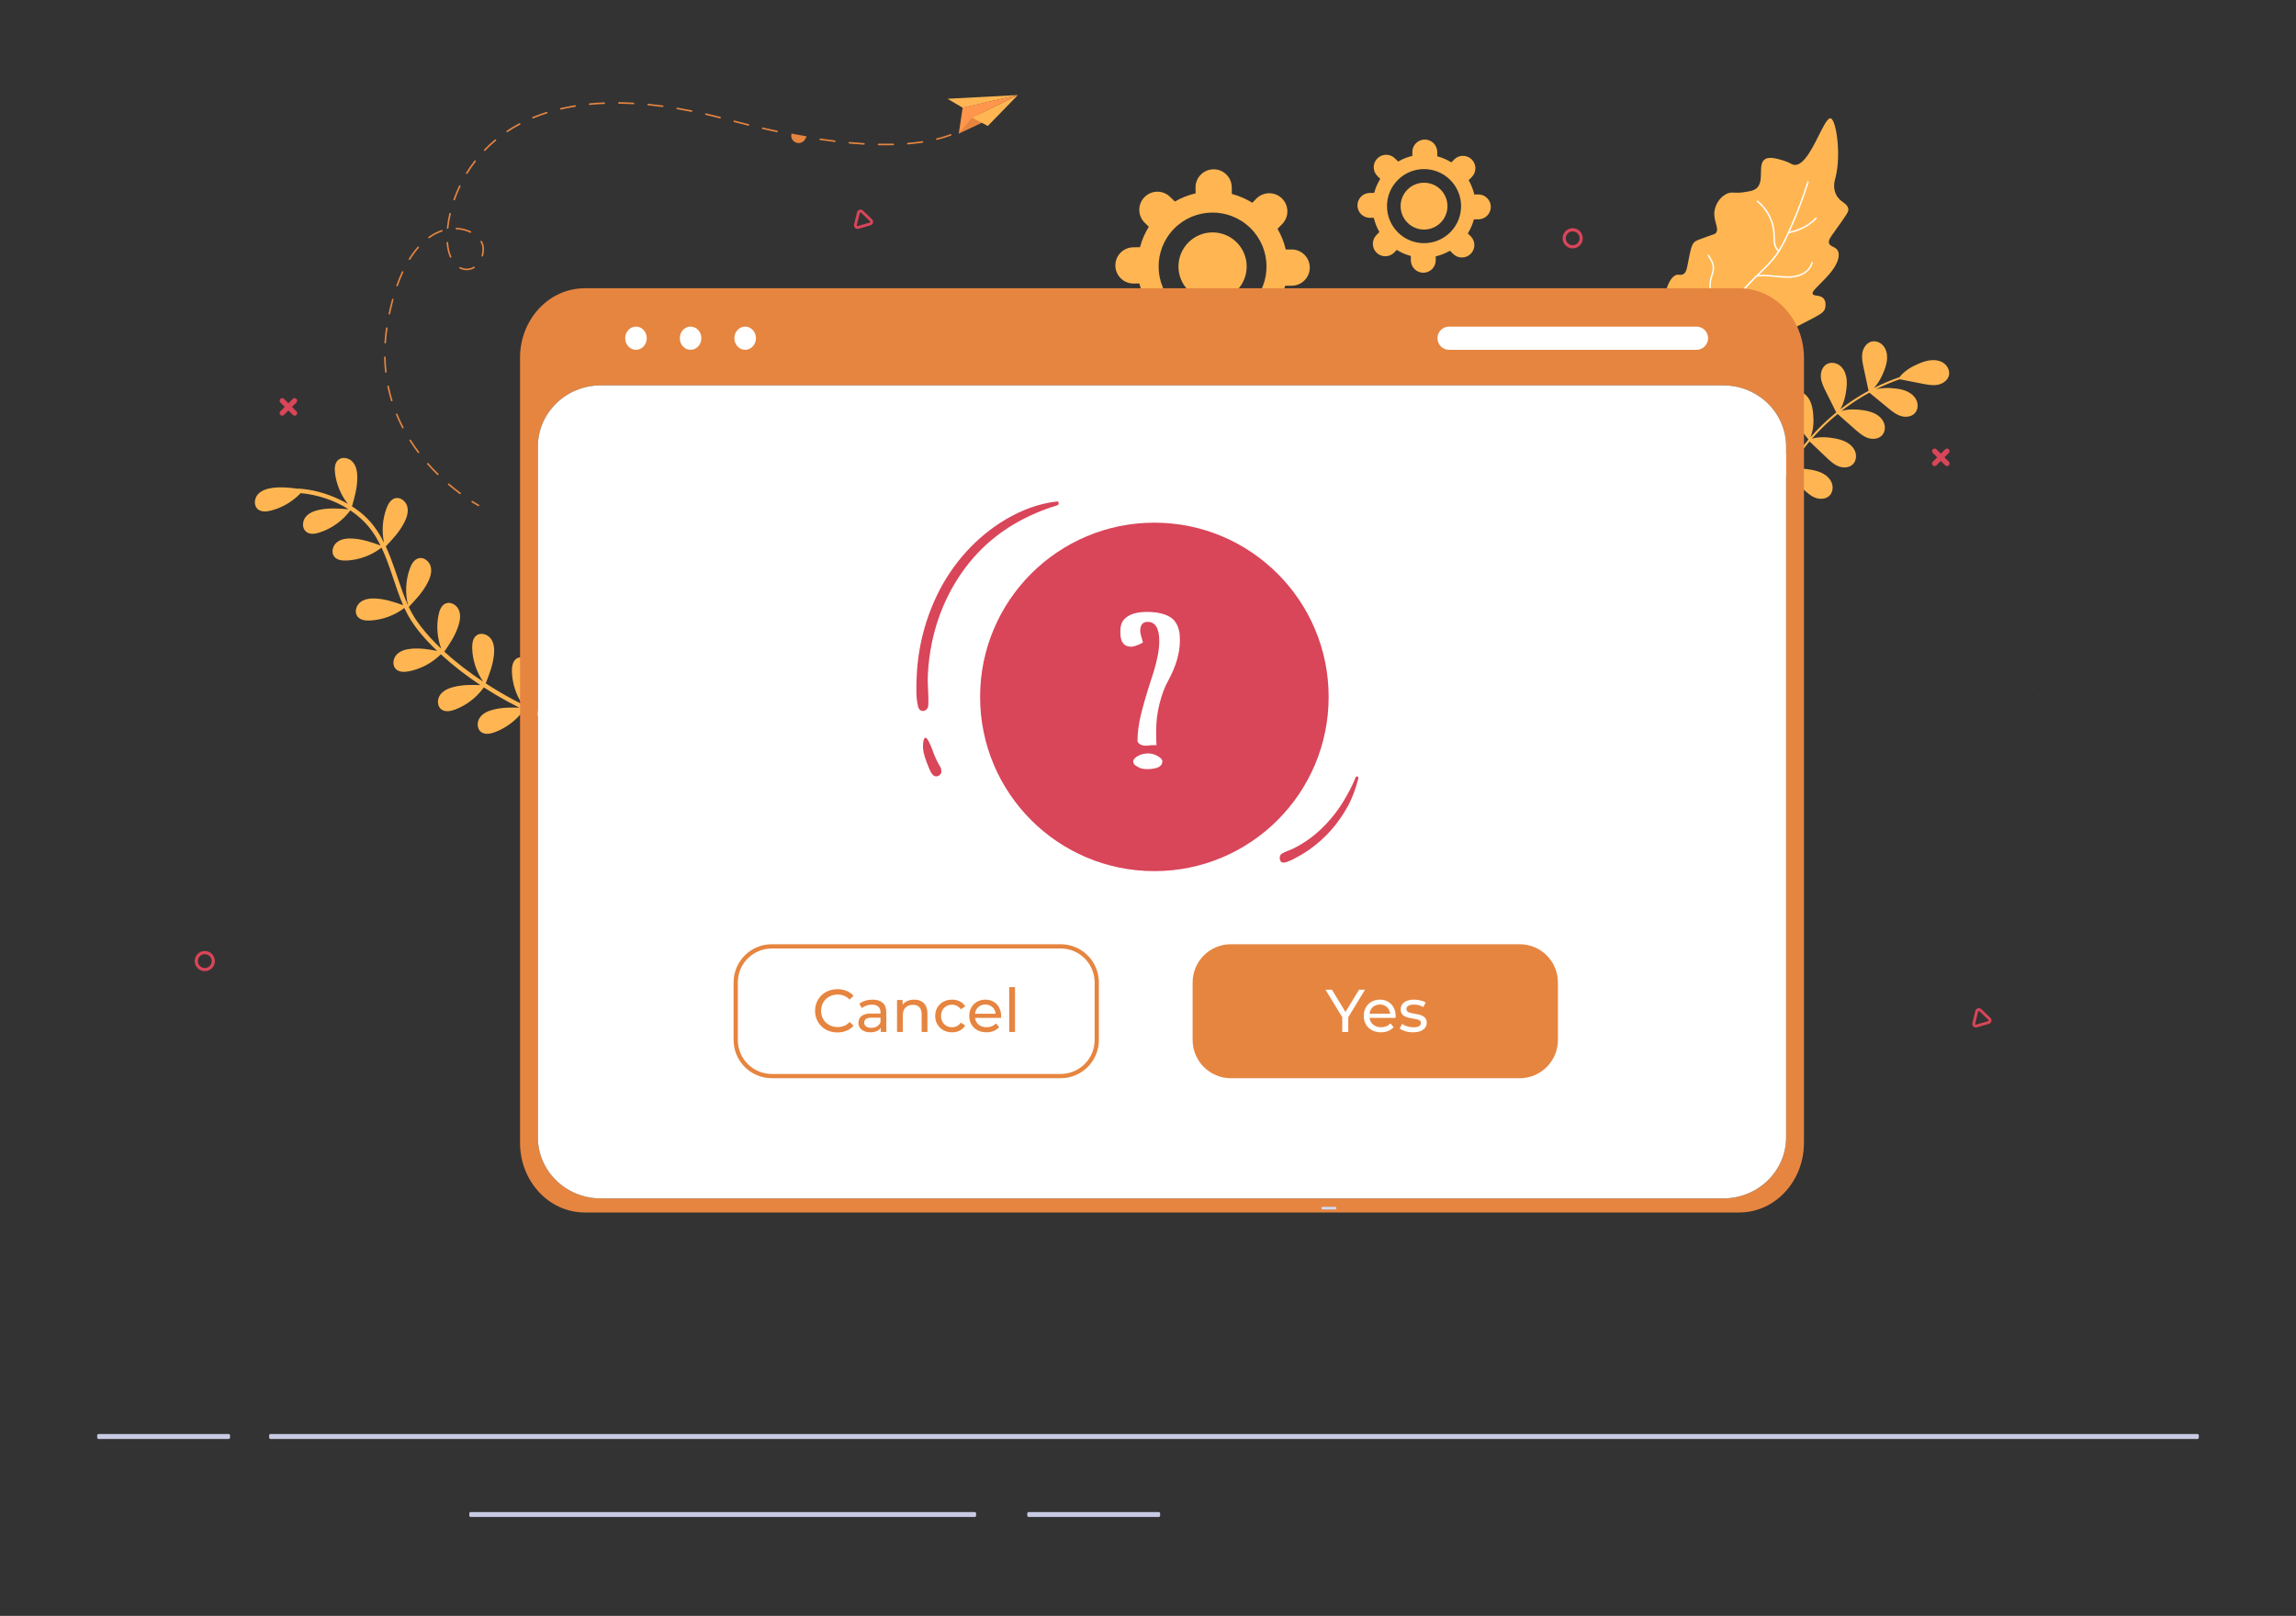 <svg width="456" height="321" viewBox="0 0 456 321" fill="none" xmlns="http://www.w3.org/2000/svg">
<rect x="0" y="0" width="456" height="321" fill="#333333" stroke="none"/>
<path d="M410.918 250.203L410.923 250.209L410.939 250.305L410.918 250.203Z" fill="#B7D8F2"/>
<path d="M95.588 145.447C94.696 144.823 94.676 143.42 95.306 142.535C95.936 141.651 97.016 141.199 98.076 140.945C99.789 140.532 101.436 140.522 103.157 140.587C101.696 139.856 100.26 139.076 98.852 138.249C97.921 137.702 97.003 137.136 96.097 136.549C94.68 138.544 92.656 140.105 90.363 140.96C89.494 141.284 88.451 141.488 87.692 140.954C86.806 140.33 86.785 138.927 87.412 138.043C88.039 137.159 89.113 136.707 90.166 136.452C91.935 136.024 93.632 136.029 95.415 136.102C92.642 134.263 89.997 132.227 87.549 129.977C85.843 131.681 83.63 132.874 81.265 133.348C80.355 133.53 79.293 133.566 78.629 132.919C77.853 132.162 78.055 130.774 78.814 130C79.573 129.227 80.705 128.951 81.785 128.866C83.536 128.729 85.157 128.979 86.84 129.316C84.297 126.904 81.88 124.169 80.397 120.981C80.365 120.915 80.338 120.847 80.307 120.78C78.365 122.253 75.977 123.134 73.541 123.267C72.615 123.318 71.558 123.201 70.994 122.466C70.334 121.606 70.732 120.261 71.593 119.604C72.455 118.946 73.615 118.835 74.696 118.905C76.602 119.029 78.29 119.585 80.06 120.224C78.447 116.495 77.515 112.453 75.777 108.786C73.816 110.304 71.389 111.215 68.912 111.35C67.986 111.401 66.929 111.285 66.364 110.549C65.704 109.689 66.102 108.344 66.964 107.687C67.826 107.029 68.985 106.918 70.067 106.988C72.023 107.115 73.751 107.698 75.573 108.359C75.123 107.45 74.619 106.566 74.035 105.719C72.855 104.003 71.319 102.557 69.573 101.391C68.064 103.43 65.911 104.988 63.498 105.774C62.616 106.061 61.565 106.221 60.83 105.656C59.971 104.995 60.009 103.593 60.672 102.736C61.336 101.879 62.428 101.472 63.491 101.262C65.44 100.875 67.283 101.002 69.243 101.174C66.386 99.351 63.007 98.261 59.709 97.963C58.124 99.634 56.066 100.853 53.836 101.425C52.937 101.656 51.878 101.749 51.18 101.138C50.364 100.424 50.492 99.027 51.209 98.213C51.925 97.4 53.041 97.064 54.115 96.922C55.829 96.694 57.438 96.849 59.107 97.089C59.165 97.064 59.232 97.052 59.308 97.056C62.121 97.247 64.882 98.017 67.424 99.229C67.987 99.497 68.539 99.786 69.081 100.095C67.699 98.332 66.802 96.19 66.534 93.966C66.423 93.044 66.47 91.982 67.167 91.371C67.981 90.656 69.35 90.965 70.062 91.782C70.775 92.599 70.961 93.749 70.962 94.832C70.963 96.854 70.465 98.664 69.904 100.59C71.013 101.289 72.055 102.091 72.968 103.029C74.351 104.45 75.403 106.077 76.269 107.811C75.791 105.551 75.958 103.156 76.759 100.988C77.081 100.118 77.607 99.195 78.507 98.968C79.558 98.704 80.634 99.604 80.895 100.656C81.156 101.708 80.797 102.816 80.303 103.781C79.356 105.629 78.042 107.039 76.621 108.541C77.967 111.441 78.863 114.597 79.948 117.568C80.29 118.504 80.656 119.423 81.069 120.317C80.427 117.892 80.545 115.271 81.412 112.916C81.732 112.046 82.257 111.121 83.156 110.894C84.207 110.628 85.284 111.527 85.547 112.578C85.809 113.63 85.452 114.739 84.96 115.704C83.993 117.596 82.643 119.029 81.186 120.572C81.637 121.52 82.148 122.439 82.753 123.316C83.86 124.919 85.147 126.394 86.515 127.779C86.879 128.147 87.249 128.509 87.624 128.865C86.835 126.732 86.645 124.377 87.096 122.147C87.279 121.237 87.657 120.244 88.511 119.882C89.509 119.459 90.711 120.182 91.131 121.181C91.551 122.181 91.368 123.331 91.028 124.36C90.4 126.262 89.372 127.813 88.248 129.448C90.64 131.646 93.244 133.622 95.954 135.414C94.609 133.457 93.839 131.108 93.781 128.734C93.759 127.806 93.907 126.754 94.659 126.211C95.538 125.577 96.871 126.016 97.502 126.897C98.133 127.778 98.209 128.941 98.106 130.02C97.911 132.067 97.222 133.848 96.464 135.747C96.825 135.982 97.188 136.214 97.552 136.443C99.552 137.696 101.616 138.863 103.738 139.911C102.457 137.986 101.725 135.696 101.669 133.384C101.647 132.456 101.795 131.404 102.547 130.861C103.426 130.227 104.759 130.666 105.39 131.547C106.022 132.428 106.098 133.591 105.995 134.67C105.804 136.661 105.148 138.4 104.415 140.241C106.848 141.407 109.356 142.414 111.931 143.21C112.467 143.376 112.173 144.196 111.637 144.031C109.037 143.227 106.507 142.204 104.051 141.025C102.626 143.028 100.586 144.595 98.274 145.453C97.4 145.777 96.35 145.981 95.588 145.447ZM363.326 98.486C363.957 97.877 364.117 96.878 363.84 96.048C363.563 95.217 362.906 94.552 362.145 94.119C361.383 93.686 360.52 93.465 359.658 93.31C358.232 93.052 356.727 92.973 355.341 93.354C356.43 91.524 357.658 89.78 359.014 88.138C359.138 87.988 359.264 87.841 359.389 87.693L362.687 90.833C363.421 91.532 364.179 92.246 365.12 92.62C366.062 92.995 367.243 92.952 367.973 92.248C368.604 91.639 368.763 90.64 368.487 89.809C368.21 88.979 367.553 88.313 366.791 87.881C366.03 87.448 365.167 87.227 364.305 87.072C362.833 86.806 361.278 86.729 359.856 87.153C361.418 85.376 363.126 83.733 364.962 82.241L368.426 85.294C369.186 85.963 369.971 86.648 370.926 86.986C371.881 87.324 373.06 87.236 373.762 86.504C374.369 85.872 374.491 84.868 374.182 84.049C373.873 83.229 373.191 82.59 372.414 82.187C371.637 81.784 370.766 81.596 369.898 81.473C368.509 81.277 367.053 81.249 365.718 81.641C367.071 80.592 368.486 79.627 369.957 78.752C370.393 78.494 370.833 78.245 371.279 78.004L374.945 81.026C375.726 81.671 376.533 82.329 377.499 82.636C378.465 82.942 379.64 82.815 380.318 82.061C380.904 81.409 380.992 80.402 380.657 79.593C380.322 78.784 379.619 78.167 378.829 77.79C378.039 77.413 377.162 77.253 376.291 77.16C375.046 77.025 373.753 77.028 372.55 77.339C374.088 76.573 375.674 75.906 377.297 75.343L381.844 76.233C382.838 76.427 383.862 76.622 384.858 76.432C385.854 76.241 386.828 75.571 387.066 74.586C387.271 73.734 386.869 72.807 386.189 72.256C385.509 71.704 384.596 71.496 383.721 71.541C382.846 71.585 381.998 71.862 381.187 72.194C379.691 72.805 378.232 73.654 377.25 74.925C377.245 74.927 377.24 74.927 377.234 74.929C375.505 75.525 373.818 76.239 372.186 77.064C373.08 76.116 373.712 74.912 374.187 73.687C374.504 72.87 374.765 72.018 374.793 71.142C374.821 70.267 374.596 69.359 374.031 68.69C373.467 68.021 372.532 67.637 371.684 67.858C370.702 68.113 370.05 69.099 369.879 70.098C369.707 71.097 369.921 72.117 370.135 73.107L371.11 77.63C369.142 78.699 367.264 79.925 365.494 81.296C366.195 80.117 366.535 78.723 366.699 77.349C366.803 76.479 366.844 75.589 366.654 74.735C366.464 73.88 366.02 73.057 365.307 72.549C364.594 72.041 363.592 71.901 362.825 72.325C361.938 72.816 361.551 73.933 361.633 74.942C361.715 75.952 362.175 76.886 362.628 77.792L364.695 81.929C364.641 81.974 364.585 82.017 364.531 82.062C362.747 83.529 361.084 85.138 359.559 86.873C360.169 85.463 360.248 83.852 360.116 82.31C360.042 81.437 359.903 80.557 359.543 79.76C359.183 78.961 358.582 78.245 357.78 77.892C356.979 77.538 355.969 77.604 355.304 78.175C354.534 78.835 354.381 80.007 354.666 80.979C354.951 81.951 355.591 82.772 356.219 83.567L359.174 87.316L359.112 87.39L359.067 87.384L359.094 87.41C357.638 89.122 356.32 90.947 355.154 92.868C355.16 91.487 354.751 90.103 354.2 88.823C353.848 88.004 353.43 87.198 352.825 86.541C352.221 85.885 351.409 85.385 350.521 85.3C349.633 85.216 348.678 85.602 348.219 86.367C347.687 87.252 347.916 88.433 348.504 89.282C349.092 90.13 349.976 90.719 350.838 91.287L354.51 93.707L354.607 93.799C353.378 95.949 352.351 98.208 351.538 100.547C351.452 100.795 351.822 100.975 351.908 100.725C352.707 98.427 353.713 96.207 354.914 94.091L358.043 97.07C358.776 97.769 359.534 98.483 360.476 98.858C361.415 99.232 362.597 99.19 363.326 98.486ZM354.957 72.896C353.73 73.666 352.131 73.982 352.131 73.982C352.131 73.982 348.279 75.284 344.627 75.396C343.335 75.427 341.358 75.492 339.072 74.679L338.359 74.397C338.126 74.302 337.9 74.19 337.683 74.063C337.516 73.975 337.348 73.887 337.188 73.79C337.101 73.747 337.016 73.698 336.934 73.645C334.195 72.015 332.696 69.708 332.15 68.805C331.644 67.927 329.907 64.728 330.298 60.602C330.543 58.049 331.617 54.626 333.238 54.562C333.55 54.568 333.842 54.678 334.208 54.511C334.948 54.205 335.041 53.258 335.286 52.017C335.733 49.717 335.939 48.564 336.581 48.033C336.871 47.779 337.705 47.485 339.354 46.895C340.498 46.484 340.577 46.506 340.75 46.327C341.58 45.411 340.229 43.968 340.507 41.932C340.732 40.373 341.863 38.775 343.365 38.341C344.253 38.1 344.583 38.444 346.305 38.188C347.522 38.004 348.148 37.897 348.663 37.553C350.664 36.211 348.873 32.537 350.621 31.578C351.485 31.106 352.838 31.496 354.132 31.867C355.449 32.264 355.702 32.635 356.252 32.735C359.389 33.343 362.164 23.103 363.597 23.515C364.685 23.834 365.701 30.701 364.563 35.187C364.373 35.879 363.97 37.221 364.635 38.601C365.388 40.199 366.797 40.244 367.074 41.404C367.199 41.991 366.943 42.394 364.381 45.955C363.558 47.088 362.983 47.871 363.313 48.465C363.631 49.048 364.581 49.002 365.014 49.841C365.095 49.969 365.219 50.269 365.176 50.805C365.069 52.584 363.355 54.454 362.495 55.352C360.784 57.156 359.762 57.925 360.027 58.426C360.311 58.913 361.455 58.511 362.162 59.285C362.649 59.845 362.619 60.687 362.485 61.215C362.288 61.961 361.707 62.347 359.875 63.318C357.995 64.317 357.671 64.407 356.697 64.974C355.002 65.925 353.464 66.796 353.663 67.581C353.844 68.291 355.217 68.208 355.944 69.415C355.977 69.465 356.517 70.393 356.268 71.344C356.106 71.977 355.575 72.51 354.957 72.896Z" fill="#FFB652"/>
<path d="M350.738 69.975C349.896 70.939 348.449 70.519 347.349 70.425C346.302 70.335 345.25 70.332 344.203 70.416C342.208 70.576 340.249 71.066 338.402 71.833C338.406 71.826 338.41 71.82 338.414 71.812C339.578 69.798 340.577 67.675 341.597 65.608C342.649 63.477 343.747 61.354 345.095 59.389C346.223 57.751 347.561 56.328 348.961 54.949L348.963 54.947C351.155 54.669 353.306 55.271 355.493 55.184C357.408 55.108 359.516 54.214 360.029 52.19C360.075 52.009 359.79 51.961 359.745 52.141C359.202 54.282 356.807 54.944 354.864 54.901C352.997 54.86 351.159 54.465 349.29 54.628L349.297 54.621L349.795 54.135C351.159 52.816 352.508 51.462 353.493 49.832C354.181 48.707 354.766 47.526 355.31 46.332C357.346 45.953 359.341 44.966 360.774 43.455C360.902 43.32 360.681 43.135 360.553 43.27C359.218 44.678 357.358 45.617 355.461 46.005C355.491 45.943 355.514 45.882 355.544 45.819C356.835 42.944 357.976 40.002 358.959 37.006C359.043 36.745 359.131 36.48 359.21 36.215C359.264 36.042 359.004 35.921 358.95 36.094C358.07 38.935 356.998 41.728 355.827 44.459C355.203 45.91 354.546 47.348 353.791 48.741C353.614 49.059 353.436 49.369 353.24 49.665L353.24 49.666C352.465 48.902 352.515 47.755 352.493 46.746C352.477 45.859 352.331 44.979 352.061 44.134C351.516 42.455 350.495 40.971 349.123 39.862C348.979 39.745 348.793 39.966 348.937 40.083C350.391 41.259 351.435 42.866 351.919 44.672C352.168 45.601 352.188 46.52 352.218 47.473C352.245 48.364 352.404 49.27 353.075 49.911C353.077 49.914 353.08 49.912 353.083 49.914L353.082 49.916C352.467 50.863 351.769 51.73 350.973 52.562C349.35 54.251 347.553 55.763 346.073 57.588C344.634 59.364 343.467 61.346 342.41 63.367C342.318 63.538 342.231 63.714 342.144 63.889C342.143 63.89 342.143 63.891 342.143 63.891C340.969 61.72 339.753 59.425 339.768 56.891C339.772 56.305 339.851 55.722 340.007 55.156C340.157 54.609 340.373 54.074 340.426 53.504C340.526 52.44 339.969 51.518 339.414 50.659C339.313 50.502 339.076 50.667 339.177 50.822C339.494 51.314 339.815 51.814 340.003 52.372C340.196 52.944 340.174 53.506 340.025 54.087C339.878 54.657 339.668 55.204 339.573 55.787C339.489 56.313 339.462 56.847 339.492 57.379C339.621 59.813 340.795 62.004 341.931 64.103C341.95 64.138 341.978 64.152 342.006 64.159L342.004 64.164C340.671 66.782 339.461 69.489 337.965 72.015C337.96 72.023 337.956 72.031 337.951 72.039C337.933 72.059 337.917 72.077 337.913 72.102L337.907 72.11C337.6 72.632 337.276 73.144 336.935 73.645C337.017 73.699 337.099 73.745 337.19 73.791C337.532 73.281 337.86 72.762 338.172 72.234L338.174 72.23C340.238 71.327 342.447 70.799 344.696 70.671C345.843 70.608 346.985 70.66 348.124 70.798C349.118 70.918 350.235 70.989 350.958 70.161C351.081 70.02 350.86 69.835 350.738 69.975Z" fill="white"/>
<path d="M95.023 100.55C95.002 100.549 94.981 100.543 94.962 100.533C94.943 100.523 94.478 100.278 93.691 99.785C93.656 99.762 93.631 99.727 93.622 99.687C93.613 99.646 93.62 99.604 93.642 99.568C93.664 99.533 93.699 99.508 93.74 99.499C93.78 99.49 93.823 99.497 93.858 99.519C94.633 100.005 95.103 100.253 95.108 100.256C95.139 100.272 95.165 100.3 95.178 100.333C95.193 100.366 95.195 100.403 95.185 100.437C95.175 100.472 95.153 100.502 95.124 100.523C95.094 100.543 95.059 100.553 95.023 100.55ZM91.364 98.164C91.335 98.161 91.306 98.151 91.283 98.133C90.5 97.553 89.738 96.945 88.998 96.312C88.969 96.284 88.951 96.246 88.949 96.206C88.947 96.166 88.961 96.127 88.987 96.096C89.013 96.066 89.05 96.047 89.09 96.042C89.129 96.038 89.169 96.049 89.201 96.073C89.936 96.702 90.693 97.305 91.47 97.881C91.497 97.901 91.517 97.93 91.527 97.963C91.537 97.996 91.536 98.03 91.524 98.062C91.512 98.094 91.49 98.122 91.461 98.14C91.432 98.158 91.398 98.166 91.364 98.164ZM86.942 94.383C86.905 94.38 86.87 94.364 86.844 94.338C86.149 93.656 85.479 92.948 84.835 92.217C84.807 92.186 84.793 92.145 84.796 92.104C84.799 92.062 84.818 92.024 84.849 91.996C84.88 91.969 84.921 91.955 84.962 91.957C85.004 91.96 85.043 91.979 85.07 92.01C85.709 92.735 86.374 93.437 87.064 94.114C87.086 94.137 87.102 94.166 87.108 94.198C87.114 94.229 87.11 94.262 87.096 94.291C87.083 94.32 87.061 94.345 87.034 94.361C87.006 94.378 86.974 94.385 86.942 94.383ZM83.102 90.016C83.079 90.014 83.058 90.008 83.038 89.997C83.019 89.986 83.002 89.972 82.989 89.954C82.402 89.176 81.847 88.374 81.325 87.552C81.304 87.517 81.297 87.475 81.306 87.434C81.315 87.394 81.34 87.359 81.375 87.337C81.41 87.315 81.452 87.308 81.492 87.317C81.532 87.325 81.568 87.35 81.59 87.384C82.108 88.2 82.658 88.994 83.239 89.765C83.257 89.789 83.267 89.818 83.27 89.848C83.272 89.878 83.265 89.908 83.251 89.934C83.236 89.961 83.214 89.982 83.188 89.997C83.162 90.011 83.132 90.018 83.102 90.016ZM79.995 85.104C79.968 85.102 79.942 85.093 79.92 85.078C79.898 85.064 79.88 85.043 79.868 85.02C79.418 84.155 79.008 83.271 78.637 82.37C78.621 82.331 78.621 82.288 78.637 82.25C78.653 82.211 78.684 82.181 78.722 82.165C78.761 82.149 78.804 82.15 78.843 82.165C78.881 82.182 78.911 82.212 78.927 82.251C79.294 83.143 79.701 84.019 80.146 84.875C80.159 84.9 80.165 84.928 80.163 84.956C80.162 84.984 80.153 85.011 80.138 85.034C80.122 85.057 80.101 85.076 80.076 85.088C80.05 85.101 80.022 85.106 79.995 85.104ZM77.79 79.729C77.759 79.727 77.729 79.715 77.704 79.695C77.68 79.675 77.662 79.649 77.652 79.619C77.367 78.687 77.126 77.743 76.928 76.788C76.923 76.768 76.922 76.747 76.926 76.726C76.929 76.705 76.937 76.685 76.948 76.667C76.959 76.65 76.974 76.634 76.991 76.622C77.008 76.61 77.028 76.602 77.049 76.598C77.069 76.594 77.091 76.593 77.111 76.597C77.132 76.602 77.151 76.61 77.169 76.622C77.186 76.634 77.201 76.649 77.212 76.667C77.224 76.684 77.231 76.704 77.235 76.725C77.43 77.67 77.67 78.605 77.952 79.527C77.959 79.551 77.961 79.577 77.956 79.602C77.951 79.627 77.94 79.651 77.924 79.671C77.908 79.691 77.888 79.707 77.864 79.717C77.841 79.727 77.816 79.731 77.79 79.729ZM76.615 74.042C76.579 74.039 76.544 74.023 76.518 73.998C76.492 73.973 76.475 73.939 76.471 73.903C76.364 72.935 76.3 71.962 76.281 70.988C76.279 70.967 76.282 70.946 76.289 70.926C76.296 70.906 76.307 70.888 76.322 70.873C76.336 70.857 76.353 70.844 76.373 70.836C76.392 70.827 76.413 70.823 76.434 70.822C76.455 70.822 76.476 70.826 76.496 70.833C76.515 70.841 76.533 70.853 76.548 70.868C76.563 70.883 76.575 70.901 76.582 70.92C76.59 70.94 76.594 70.961 76.594 70.982C76.614 71.949 76.677 72.919 76.783 73.868C76.785 73.891 76.783 73.914 76.775 73.936C76.768 73.958 76.755 73.978 76.74 73.994C76.723 74.011 76.704 74.024 76.682 74.032C76.661 74.04 76.638 74.043 76.615 74.042ZM76.491 68.236C76.45 68.233 76.412 68.214 76.385 68.183C76.358 68.151 76.344 68.111 76.347 68.07C76.411 67.098 76.515 66.129 76.656 65.165C76.659 65.144 76.666 65.124 76.676 65.106C76.687 65.088 76.701 65.073 76.717 65.06C76.734 65.048 76.753 65.038 76.773 65.033C76.793 65.028 76.814 65.027 76.835 65.03C76.855 65.033 76.875 65.04 76.893 65.051C76.911 65.062 76.926 65.076 76.938 65.093C76.951 65.109 76.96 65.128 76.964 65.148C76.969 65.169 76.97 65.19 76.967 65.21C76.826 66.165 76.724 67.126 76.66 68.089C76.657 68.131 76.638 68.169 76.607 68.197C76.576 68.225 76.535 68.238 76.494 68.236L76.491 68.236ZM77.316 62.483C77.309 62.482 77.303 62.481 77.296 62.48C77.255 62.471 77.22 62.447 77.197 62.412C77.174 62.377 77.166 62.335 77.175 62.294C77.372 61.342 77.599 60.396 77.853 59.458C77.864 59.417 77.891 59.383 77.927 59.363C77.963 59.342 78.006 59.337 78.046 59.348C78.086 59.358 78.12 59.385 78.141 59.421C78.161 59.457 78.167 59.5 78.156 59.54C77.903 60.473 77.678 61.413 77.482 62.358C77.474 62.396 77.453 62.429 77.422 62.452C77.392 62.475 77.354 62.486 77.316 62.483ZM78.856 56.879C78.831 56.878 78.808 56.87 78.787 56.858C78.767 56.846 78.749 56.829 78.736 56.809C78.723 56.788 78.715 56.765 78.712 56.742C78.709 56.718 78.712 56.693 78.72 56.671C79.043 55.752 79.409 54.848 79.817 53.964C79.835 53.926 79.867 53.897 79.906 53.882C79.925 53.875 79.946 53.872 79.966 53.873C79.987 53.874 80.007 53.879 80.026 53.887C80.044 53.896 80.061 53.908 80.075 53.923C80.089 53.939 80.1 53.956 80.107 53.976C80.114 53.995 80.117 54.016 80.117 54.036C80.116 54.057 80.111 54.077 80.102 54.096C79.698 54.971 79.335 55.866 79.016 56.775C79.004 56.808 78.982 56.836 78.953 56.855C78.924 56.873 78.89 56.882 78.856 56.879ZM92.461 53.669C92.051 53.636 91.652 53.52 91.288 53.33C91.251 53.31 91.223 53.277 91.21 53.238C91.198 53.198 91.201 53.155 91.22 53.118C91.239 53.081 91.272 53.053 91.312 53.041C91.352 53.028 91.395 53.032 91.432 53.051C91.839 53.265 92.295 53.371 92.755 53.359C93.216 53.348 93.665 53.219 94.062 52.984C94.079 52.973 94.099 52.965 94.12 52.962C94.141 52.959 94.162 52.959 94.182 52.964C94.203 52.969 94.222 52.978 94.239 52.991C94.256 53.003 94.27 53.019 94.281 53.037C94.291 53.056 94.298 53.075 94.301 53.096C94.303 53.117 94.302 53.138 94.296 53.159C94.291 53.179 94.281 53.198 94.268 53.214C94.255 53.231 94.239 53.244 94.22 53.254C93.678 53.573 93.07 53.716 92.461 53.669ZM81.323 51.627C81.296 51.625 81.27 51.616 81.247 51.601C81.225 51.586 81.207 51.566 81.195 51.541C81.183 51.517 81.177 51.491 81.178 51.464C81.179 51.437 81.188 51.411 81.202 51.388C81.744 50.519 82.33 49.727 82.943 49.032C82.971 49.002 83.009 48.985 83.05 48.983C83.09 48.981 83.13 48.995 83.16 49.022C83.191 49.049 83.21 49.087 83.213 49.127C83.216 49.168 83.203 49.208 83.178 49.239C82.576 49.921 82 50.7 81.468 51.553C81.453 51.578 81.431 51.598 81.406 51.611C81.38 51.624 81.351 51.63 81.323 51.627ZM89.485 51.189C89.457 51.186 89.429 51.176 89.406 51.16C89.383 51.144 89.365 51.121 89.353 51.095C88.999 50.285 88.775 49.319 88.687 48.225C88.684 48.204 88.686 48.183 88.691 48.162C88.697 48.142 88.707 48.123 88.721 48.106C88.734 48.09 88.751 48.077 88.769 48.067C88.788 48.057 88.808 48.051 88.83 48.049C88.851 48.047 88.872 48.05 88.892 48.057C88.912 48.063 88.931 48.074 88.947 48.088C88.962 48.102 88.975 48.12 88.984 48.139C88.993 48.158 88.998 48.179 88.999 48.2C89.084 49.26 89.3 50.191 89.64 50.97C89.651 50.995 89.655 51.022 89.653 51.048C89.65 51.075 89.64 51.101 89.624 51.123C89.609 51.145 89.588 51.163 89.563 51.174C89.539 51.186 89.512 51.191 89.485 51.189ZM95.779 50.97C95.756 50.968 95.734 50.962 95.714 50.95C95.694 50.939 95.676 50.923 95.663 50.904C95.65 50.886 95.641 50.864 95.636 50.841C95.632 50.819 95.633 50.795 95.639 50.773C95.72 50.474 95.773 50.156 95.799 49.827C95.809 49.703 95.814 49.578 95.817 49.449C95.823 48.987 95.697 48.522 95.441 48.069C95.431 48.051 95.424 48.031 95.422 48.011C95.419 47.99 95.421 47.97 95.427 47.95C95.432 47.93 95.441 47.911 95.454 47.895C95.467 47.879 95.483 47.865 95.501 47.855C95.519 47.845 95.538 47.839 95.559 47.836C95.579 47.834 95.6 47.835 95.62 47.841C95.64 47.846 95.658 47.856 95.675 47.868C95.691 47.881 95.704 47.897 95.715 47.915C95.998 48.417 96.137 48.935 96.13 49.454C96.128 49.589 96.122 49.721 96.112 49.851C96.087 50.19 96.03 50.526 95.943 50.854C95.933 50.89 95.912 50.921 95.882 50.942C95.852 50.963 95.816 50.973 95.779 50.97ZM85.189 47.335C85.157 47.333 85.127 47.321 85.102 47.3C85.077 47.28 85.059 47.252 85.05 47.221C85.042 47.19 85.043 47.157 85.053 47.127C85.064 47.097 85.084 47.07 85.11 47.052C85.944 46.453 86.822 45.996 87.72 45.693C87.759 45.679 87.802 45.682 87.839 45.7C87.877 45.719 87.905 45.751 87.919 45.791C87.932 45.83 87.929 45.873 87.911 45.911C87.892 45.948 87.86 45.976 87.82 45.99C86.952 46.283 86.102 46.726 85.293 47.306C85.263 47.328 85.226 47.339 85.189 47.335ZM93.423 46.245C93.404 46.243 93.385 46.238 93.367 46.229C92.549 45.83 91.605 45.599 90.624 45.565C90.583 45.562 90.544 45.544 90.516 45.514C90.489 45.484 90.473 45.444 90.473 45.403C90.473 45.382 90.478 45.362 90.487 45.343C90.495 45.325 90.507 45.308 90.522 45.294C90.537 45.28 90.555 45.269 90.574 45.261C90.594 45.254 90.614 45.251 90.635 45.252C90.745 45.255 90.855 45.262 90.963 45.27C91.861 45.34 92.74 45.574 93.504 45.947C93.537 45.963 93.564 45.99 93.579 46.024C93.594 46.057 93.597 46.094 93.587 46.13C93.578 46.165 93.556 46.196 93.526 46.217C93.496 46.238 93.46 46.248 93.423 46.245ZM88.888 45.465L88.885 45.465C88.864 45.463 88.844 45.457 88.826 45.447C88.808 45.437 88.792 45.424 88.779 45.408C88.766 45.392 88.756 45.374 88.75 45.354C88.745 45.334 88.743 45.313 88.745 45.293L88.759 45.156C88.859 44.261 89.021 43.337 89.238 42.404C89.249 42.365 89.274 42.332 89.309 42.311C89.344 42.29 89.386 42.283 89.425 42.292C89.465 42.302 89.499 42.326 89.522 42.36C89.544 42.394 89.552 42.436 89.544 42.475C89.333 43.369 89.176 44.274 89.071 45.185L89.056 45.325C89.052 45.366 89.032 45.403 89.001 45.429C88.97 45.456 88.929 45.469 88.888 45.465ZM90.196 39.804C90.172 39.802 90.149 39.794 90.128 39.782C90.108 39.77 90.09 39.753 90.077 39.733C90.064 39.713 90.055 39.69 90.052 39.666C90.05 39.642 90.052 39.618 90.06 39.595C90.384 38.675 90.757 37.772 91.176 36.891C91.195 36.855 91.227 36.829 91.266 36.816C91.304 36.804 91.346 36.807 91.382 36.824C91.418 36.841 91.446 36.872 91.461 36.91C91.475 36.947 91.475 36.989 91.459 37.026C91.045 37.897 90.676 38.789 90.356 39.7C90.344 39.732 90.322 39.76 90.293 39.779C90.265 39.797 90.23 39.806 90.196 39.804ZM92.694 34.559C92.667 34.557 92.642 34.548 92.619 34.533C92.597 34.518 92.579 34.498 92.567 34.474C92.554 34.45 92.549 34.423 92.55 34.396C92.551 34.369 92.559 34.343 92.573 34.32C93.084 33.489 93.639 32.686 94.237 31.915C94.262 31.882 94.3 31.861 94.341 31.855C94.382 31.85 94.424 31.862 94.457 31.887C94.49 31.913 94.511 31.95 94.516 31.991C94.522 32.033 94.51 32.074 94.485 32.107C93.895 32.87 93.346 33.663 92.84 34.484C92.825 34.509 92.804 34.529 92.778 34.542C92.752 34.555 92.723 34.561 92.694 34.559ZM96.252 29.971C96.222 29.969 96.194 29.958 96.17 29.941C96.147 29.923 96.128 29.898 96.118 29.871C96.107 29.843 96.105 29.813 96.111 29.784C96.117 29.754 96.131 29.728 96.151 29.706C96.83 29.006 97.545 28.343 98.295 27.719C98.327 27.692 98.368 27.68 98.41 27.683C98.451 27.687 98.489 27.707 98.516 27.739C98.542 27.771 98.555 27.813 98.551 27.854C98.548 27.895 98.528 27.934 98.496 27.96C97.754 28.576 97.047 29.232 96.377 29.924C96.361 29.941 96.341 29.953 96.32 29.962C96.298 29.97 96.275 29.973 96.252 29.971ZM100.713 26.261C100.681 26.258 100.65 26.246 100.625 26.225C100.6 26.204 100.582 26.176 100.574 26.144C100.565 26.112 100.567 26.079 100.579 26.049C100.59 26.018 100.611 25.992 100.638 25.974C101.449 25.434 102.287 24.936 103.148 24.48C103.185 24.461 103.227 24.457 103.266 24.47C103.306 24.482 103.338 24.509 103.358 24.546C103.377 24.582 103.381 24.625 103.37 24.664C103.358 24.703 103.331 24.737 103.295 24.756C102.443 25.208 101.615 25.701 100.813 26.234C100.783 26.254 100.748 26.263 100.713 26.261ZM169.893 28.62C169.485 28.588 169.077 28.554 168.67 28.516C168.65 28.514 168.63 28.509 168.612 28.499C168.593 28.489 168.577 28.476 168.564 28.46C168.551 28.445 168.541 28.426 168.535 28.407C168.529 28.387 168.527 28.366 168.529 28.346C168.53 28.325 168.536 28.305 168.546 28.287C168.556 28.269 168.569 28.253 168.585 28.239C168.6 28.226 168.619 28.216 168.638 28.21C168.658 28.204 168.679 28.202 168.699 28.204C169.663 28.293 170.628 28.365 171.594 28.422C171.635 28.424 171.674 28.443 171.702 28.474C171.729 28.505 171.743 28.546 171.741 28.587C171.74 28.608 171.735 28.628 171.726 28.647C171.717 28.665 171.704 28.682 171.689 28.695C171.674 28.709 171.656 28.72 171.636 28.726C171.617 28.733 171.596 28.736 171.576 28.735C171.022 28.703 170.468 28.665 169.915 28.622C169.908 28.621 169.9 28.621 169.893 28.62ZM165.78 28.209L165.773 28.208C164.833 28.094 163.861 27.964 162.886 27.82C162.866 27.817 162.846 27.81 162.829 27.8C162.811 27.789 162.796 27.775 162.783 27.759C162.759 27.725 162.748 27.683 162.754 27.642C162.76 27.601 162.782 27.564 162.816 27.539C162.849 27.515 162.891 27.504 162.932 27.51C163.904 27.653 164.873 27.783 165.811 27.896C165.853 27.901 165.891 27.921 165.917 27.953C165.944 27.985 165.956 28.027 165.952 28.068C165.948 28.11 165.928 28.148 165.895 28.174C165.863 28.2 165.822 28.213 165.78 28.209ZM105.837 23.538C105.802 23.535 105.768 23.521 105.742 23.497C105.716 23.473 105.699 23.441 105.694 23.406C105.688 23.371 105.694 23.335 105.712 23.305C105.729 23.274 105.756 23.25 105.789 23.236C106.688 22.864 107.603 22.53 108.53 22.236C108.55 22.229 108.571 22.226 108.592 22.227C108.613 22.228 108.634 22.234 108.653 22.243C108.672 22.253 108.689 22.265 108.702 22.282C108.716 22.297 108.727 22.316 108.733 22.336C108.739 22.356 108.742 22.378 108.74 22.398C108.738 22.419 108.731 22.44 108.721 22.459C108.711 22.477 108.698 22.493 108.681 22.506C108.665 22.52 108.646 22.529 108.625 22.535C107.706 22.826 106.8 23.157 105.909 23.526C105.887 23.536 105.862 23.54 105.837 23.538ZM174.479 28.848C174.437 28.846 174.398 28.828 174.37 28.797C174.342 28.766 174.328 28.726 174.33 28.684C174.332 28.642 174.35 28.603 174.381 28.575C174.412 28.547 174.453 28.533 174.494 28.535C175.486 28.554 176.462 28.551 177.395 28.527C177.415 28.526 177.436 28.53 177.455 28.537C177.474 28.544 177.492 28.555 177.507 28.57C177.522 28.584 177.534 28.601 177.542 28.619C177.551 28.638 177.555 28.659 177.556 28.679C177.557 28.7 177.553 28.72 177.546 28.739C177.538 28.759 177.527 28.776 177.513 28.791C177.499 28.806 177.482 28.818 177.463 28.827C177.444 28.835 177.424 28.84 177.404 28.84C176.466 28.865 175.484 28.868 174.488 28.849L174.479 28.848ZM160.025 27.364C159.97 27.55 159.88 27.722 159.758 27.873C159.637 28.023 159.488 28.148 159.318 28.24C159.149 28.333 158.963 28.391 158.771 28.412C158.579 28.432 158.385 28.415 158.2 28.36C158.014 28.306 157.842 28.215 157.691 28.094C157.541 27.973 157.416 27.823 157.324 27.654C157.231 27.484 157.173 27.298 157.152 27.107C157.132 26.915 157.149 26.72 157.204 26.535C158.169 26.72 159.131 26.895 160.063 27.054C160.102 27.06 160.138 27.082 160.162 27.114C160.186 27.147 160.197 27.187 160.192 27.227C160.187 27.267 160.167 27.304 160.136 27.329C160.104 27.355 160.065 27.367 160.025 27.364ZM180.291 28.686C180.251 28.683 180.215 28.665 180.188 28.636C180.161 28.607 180.146 28.569 180.146 28.53C180.146 28.49 180.161 28.452 180.188 28.423C180.214 28.394 180.251 28.376 180.29 28.373C181.287 28.292 182.255 28.181 183.169 28.043C183.189 28.039 183.211 28.039 183.231 28.044C183.252 28.048 183.271 28.057 183.288 28.069C183.305 28.081 183.32 28.097 183.331 28.115C183.342 28.133 183.349 28.153 183.352 28.173C183.355 28.194 183.354 28.215 183.349 28.236C183.344 28.256 183.335 28.275 183.322 28.292C183.309 28.309 183.293 28.323 183.275 28.333C183.257 28.343 183.236 28.35 183.215 28.352C182.295 28.492 181.319 28.604 180.316 28.686C180.308 28.686 180.299 28.686 180.291 28.686ZM154.311 26.27C154.304 26.269 154.297 26.269 154.29 26.267C153.341 26.066 152.393 25.857 151.447 25.64C151.426 25.636 151.407 25.628 151.39 25.616C151.373 25.604 151.358 25.589 151.347 25.571C151.335 25.554 151.328 25.534 151.324 25.514C151.32 25.493 151.321 25.472 151.326 25.452C151.33 25.431 151.339 25.412 151.351 25.395C151.363 25.378 151.379 25.364 151.397 25.353C151.415 25.342 151.434 25.335 151.455 25.332C151.476 25.328 151.497 25.329 151.517 25.335C152.472 25.553 153.427 25.764 154.355 25.96C154.394 25.968 154.429 25.991 154.452 26.023C154.475 26.056 154.485 26.096 154.479 26.136C154.474 26.176 154.453 26.212 154.422 26.236C154.39 26.261 154.351 26.273 154.311 26.27ZM148.64 24.971C148.632 24.971 148.623 24.969 148.615 24.967C147.693 24.741 146.744 24.5 145.792 24.252C145.752 24.241 145.718 24.215 145.697 24.179C145.676 24.143 145.67 24.101 145.68 24.06C145.691 24.02 145.717 23.986 145.753 23.965C145.789 23.944 145.832 23.938 145.872 23.948C146.822 24.196 147.77 24.437 148.69 24.663C148.728 24.671 148.762 24.695 148.784 24.728C148.806 24.761 148.815 24.801 148.809 24.84C148.803 24.879 148.782 24.915 148.75 24.939C148.719 24.963 148.68 24.975 148.64 24.971ZM186.034 27.798C185.996 27.795 185.962 27.779 185.935 27.753C185.909 27.726 185.893 27.692 185.89 27.654C185.887 27.617 185.897 27.58 185.919 27.55C185.941 27.52 185.973 27.498 186.009 27.49C187 27.248 187.928 26.964 188.77 26.645C188.808 26.631 188.851 26.633 188.889 26.65C188.926 26.667 188.956 26.698 188.97 26.737C188.985 26.776 188.984 26.818 188.967 26.856C188.95 26.894 188.919 26.924 188.881 26.939C188.027 27.262 187.086 27.55 186.083 27.794C186.067 27.798 186.05 27.799 186.034 27.798ZM111.367 21.773C111.329 21.771 111.294 21.755 111.268 21.728C111.241 21.701 111.225 21.666 111.222 21.629C111.219 21.591 111.23 21.554 111.252 21.524C111.275 21.494 111.307 21.473 111.344 21.464C112.291 21.244 113.245 21.056 114.205 20.903C114.246 20.896 114.288 20.906 114.322 20.93C114.356 20.955 114.378 20.992 114.385 21.033C114.391 21.074 114.381 21.116 114.357 21.15C114.333 21.183 114.296 21.206 114.255 21.213C113.302 21.365 112.355 21.551 111.415 21.77C111.399 21.773 111.383 21.774 111.367 21.773ZM143.007 23.516C142.998 23.515 142.989 23.514 142.98 23.512C142.042 23.272 141.101 23.044 140.157 22.828C140.116 22.819 140.081 22.794 140.059 22.759C140.037 22.723 140.029 22.681 140.039 22.64C140.043 22.62 140.051 22.601 140.063 22.584C140.075 22.567 140.09 22.553 140.108 22.542C140.125 22.531 140.145 22.524 140.165 22.52C140.185 22.517 140.206 22.518 140.226 22.523C141.154 22.734 142.106 22.965 143.057 23.208C143.095 23.218 143.128 23.241 143.15 23.274C143.171 23.307 143.18 23.346 143.173 23.385C143.167 23.424 143.146 23.458 143.116 23.483C143.085 23.507 143.046 23.519 143.007 23.516ZM117.098 20.845C117.059 20.842 117.023 20.824 116.997 20.796C116.97 20.767 116.955 20.729 116.955 20.69C116.954 20.651 116.968 20.613 116.994 20.584C117.021 20.555 117.057 20.537 117.095 20.533C118.041 20.441 119.019 20.375 120.003 20.336C120.024 20.335 120.045 20.337 120.064 20.344C120.084 20.351 120.102 20.362 120.118 20.376C120.133 20.39 120.146 20.407 120.155 20.426C120.164 20.445 120.169 20.465 120.169 20.486C120.17 20.507 120.167 20.528 120.16 20.547C120.152 20.567 120.141 20.585 120.127 20.6C120.112 20.615 120.095 20.627 120.076 20.636C120.057 20.644 120.036 20.649 120.016 20.649C119.037 20.688 118.065 20.754 117.126 20.845C117.117 20.846 117.108 20.846 117.098 20.845ZM137.335 22.223C137.329 22.222 137.323 22.221 137.317 22.22C136.367 22.03 135.415 21.855 134.46 21.694C134.42 21.687 134.384 21.664 134.36 21.63C134.337 21.596 134.327 21.555 134.334 21.514C134.341 21.474 134.363 21.437 134.396 21.413C134.43 21.389 134.471 21.379 134.512 21.385C135.452 21.543 136.416 21.72 137.378 21.913C137.463 21.93 137.518 22.012 137.501 22.097C137.493 22.134 137.472 22.168 137.442 22.191C137.411 22.214 137.373 22.226 137.335 22.223ZM122.903 20.607C122.863 20.603 122.825 20.584 122.799 20.554C122.773 20.523 122.759 20.484 122.76 20.444C122.762 20.404 122.779 20.366 122.808 20.338C122.837 20.31 122.876 20.294 122.916 20.294C123.889 20.305 124.861 20.337 125.832 20.392C125.873 20.394 125.912 20.413 125.939 20.445C125.967 20.476 125.981 20.517 125.978 20.558C125.975 20.6 125.956 20.639 125.925 20.666C125.894 20.694 125.853 20.707 125.811 20.705C124.843 20.65 123.873 20.617 122.903 20.607ZM131.598 21.261L131.589 21.26C130.618 21.13 129.648 21.017 128.705 20.926C128.664 20.922 128.626 20.902 128.599 20.87C128.573 20.838 128.561 20.797 128.564 20.755C128.57 20.714 128.59 20.677 128.622 20.651C128.654 20.625 128.694 20.611 128.736 20.614C129.682 20.706 130.656 20.819 131.631 20.949C131.672 20.953 131.71 20.974 131.737 21.006C131.763 21.039 131.775 21.08 131.771 21.121C131.766 21.163 131.746 21.201 131.713 21.227C131.681 21.253 131.64 21.265 131.598 21.261ZM191.504 25.63C191.471 25.627 191.44 25.614 191.415 25.593C191.39 25.572 191.372 25.543 191.364 25.512C191.356 25.48 191.358 25.446 191.37 25.416C191.382 25.385 191.403 25.359 191.431 25.341C192.217 24.836 192.538 24.469 192.541 24.465C192.568 24.433 192.606 24.414 192.648 24.411C192.689 24.407 192.73 24.421 192.762 24.448C192.793 24.475 192.813 24.514 192.816 24.555C192.819 24.596 192.806 24.638 192.779 24.669C192.765 24.685 192.431 25.071 191.6 25.605C191.572 25.624 191.538 25.632 191.504 25.63Z" fill="#E68540"/>
<path d="M190.417 26.55L196.111 23.872L192.863 21.883L190.417 26.55Z" fill="#E68540"/>
<path d="M196.185 25.024L202.149 18.893L193.032 23.357L196.185 25.024ZM202.151 18.88L188.181 19.624L191.214 21.414L202.151 18.88Z" fill="#FFB652"/>
<path d="M202.149 18.893L193.026 23.392L190.417 26.55L191.191 21.371L202.149 18.893Z" fill="#FF964B"/>
<path d="M254.294 61.626L253.483 60.833C254.269 59.574 254.861 58.205 255.241 56.77L256.571 56.755C258.558 56.732 260.151 55.103 260.129 53.116C260.107 51.128 258.478 49.535 256.49 49.558L255.354 49.57C255.022 48.124 254.472 46.736 253.725 45.454L254.655 44.503C256.045 43.082 256.019 40.803 254.598 39.414C253.177 38.024 250.899 38.05 249.509 39.471L248.716 40.282C247.457 39.496 246.087 38.904 244.652 38.525L244.637 37.194C244.615 35.207 242.986 33.614 240.999 33.636C239.011 33.658 237.418 35.288 237.44 37.275L237.453 38.41C236.007 38.742 234.619 39.291 233.337 40.039L233.336 40.039L232.386 39.11C230.965 37.72 228.686 37.746 227.297 39.167C225.907 40.588 225.933 42.866 227.354 44.256L228.164 45.048C227.378 46.307 226.785 47.677 226.406 49.112L225.077 49.127C223.09 49.15 221.496 50.779 221.519 52.766C221.541 54.753 223.17 56.347 225.158 56.324L226.29 56.312L226.29 56.313C226.626 57.758 227.175 59.146 227.92 60.43L226.993 61.379C225.603 62.8 225.629 65.078 227.05 66.468C228.471 67.857 230.749 67.832 232.139 66.411L232.931 65.6C234.191 66.386 235.561 66.979 236.996 67.358L237.011 68.687C237.033 70.675 238.662 72.268 240.65 72.246C242.637 72.223 244.23 70.594 244.208 68.607L244.195 67.474H244.196C245.642 67.138 247.03 66.589 248.314 65.844L249.263 66.772C250.684 68.162 252.962 68.136 254.352 66.715C255.741 65.294 255.715 63.016 254.294 61.626ZM248.485 60.433C244.348 64.663 237.562 64.739 233.332 60.603C229.102 56.467 229.026 49.68 233.162 45.45C237.301 41.218 244.085 41.144 248.315 45.281C252.545 49.417 252.623 56.201 248.485 60.433Z" fill="#FFB652"/>
<path d="M235.982 48.207C233.367 50.881 233.415 55.169 236.089 57.784C238.764 60.399 243.054 60.353 245.669 57.679C248.284 55.005 248.236 50.712 245.561 48.097C242.887 45.482 238.597 45.532 235.982 48.207Z" fill="#FFB652"/>
<path d="M292.074 46.913L291.517 46.369C292.057 45.504 292.463 44.564 292.724 43.578L293.637 43.568C293.962 43.564 294.282 43.497 294.581 43.369C294.879 43.242 295.149 43.057 295.376 42.825C295.603 42.593 295.782 42.318 295.903 42.017C296.024 41.716 296.084 41.394 296.081 41.069C296.077 40.745 296.009 40.424 295.882 40.126C295.754 39.827 295.569 39.557 295.337 39.33C295.105 39.103 294.831 38.924 294.53 38.803C294.228 38.682 293.906 38.622 293.582 38.626L292.802 38.634C292.573 37.641 292.196 36.689 291.683 35.809L291.683 35.808L292.322 35.154C292.78 34.686 293.033 34.054 293.026 33.399C293.018 32.744 292.751 32.118 292.282 31.66C291.814 31.202 291.182 30.948 290.527 30.956C289.872 30.963 289.246 31.23 288.788 31.699L288.243 32.256C287.379 31.716 286.438 31.309 285.453 31.049L285.442 30.136C285.427 29.486 285.157 28.868 284.689 28.416C284.221 27.964 283.594 27.715 282.944 27.722C282.294 27.729 281.672 27.992 281.215 28.455C280.758 28.917 280.501 29.541 280.5 30.191L280.509 30.971C279.516 31.199 278.563 31.576 277.682 32.089L277.682 32.09L277.029 31.451C276.56 30.993 275.929 30.739 275.274 30.747C274.618 30.754 273.993 31.021 273.534 31.49C273.076 31.959 272.823 32.59 272.83 33.245C272.837 33.901 273.105 34.526 273.573 34.985L274.13 35.529C273.59 36.394 273.183 37.334 272.923 38.32L272.01 38.33C271.36 38.345 270.742 38.616 270.29 39.084C269.838 39.551 269.589 40.178 269.596 40.829C269.604 41.479 269.867 42.1 270.329 42.557C270.791 43.015 271.415 43.272 272.066 43.272L272.843 43.264V43.264C273.074 44.257 273.451 45.21 273.962 46.092L273.326 46.743C272.883 47.215 272.643 47.841 272.656 48.488C272.67 49.135 272.937 49.75 273.399 50.202C273.862 50.655 274.483 50.908 275.13 50.907C275.777 50.906 276.398 50.652 276.859 50.199L277.404 49.642C278.268 50.182 279.209 50.589 280.195 50.85L280.205 51.762C280.22 52.412 280.491 53.03 280.958 53.482C281.426 53.934 282.053 54.184 282.703 54.176C283.354 54.169 283.975 53.906 284.432 53.443C284.89 52.981 285.147 52.357 285.147 51.707L285.139 50.929H285.139C286.132 50.699 287.085 50.321 287.967 49.81L288.618 50.447C288.85 50.674 289.125 50.853 289.426 50.974C289.727 51.094 290.049 51.155 290.374 51.151C290.698 51.148 291.019 51.08 291.317 50.953C291.616 50.825 291.886 50.64 292.113 50.408C292.34 50.176 292.519 49.901 292.64 49.6C292.761 49.299 292.821 48.977 292.817 48.653C292.814 48.328 292.746 48.007 292.619 47.709C292.491 47.411 292.306 47.14 292.074 46.913ZM288.085 46.094C285.244 48.999 280.584 49.051 277.679 46.21C274.774 43.37 274.722 38.709 277.563 35.805C280.405 32.898 285.064 32.848 287.968 35.688C290.873 38.529 290.927 43.187 288.085 46.094Z" fill="#FFB652"/>
<path d="M279.498 37.699C277.703 39.535 277.736 42.48 279.572 44.275C281.408 46.071 284.354 46.04 286.15 44.203C287.946 42.367 287.913 39.419 286.076 37.624C284.24 35.828 281.294 35.862 279.498 37.699Z" fill="#FFB652"/>
<path d="M345.451 57.267H116.109C109.024 57.267 103.282 63.447 103.282 71.076V227.023C103.282 234.652 109.024 240.859 116.109 240.859H345.451C352.537 240.859 358.278 234.652 358.278 227.023V71.076C358.279 63.447 352.538 57.267 345.451 57.267ZM354.735 225.911C354.735 232.635 349.149 238.065 342.244 238.065H119.29C112.411 238.065 106.825 232.635 106.825 225.911V88.74C106.825 82.016 112.411 76.559 119.29 76.559H342.245C349.15 76.559 354.735 82.016 354.735 88.74V225.911H354.735Z" fill="#E68540"/>
<path d="M354.736 88.74V225.911C354.736 232.635 349.15 238.065 342.245 238.065H119.29C112.411 238.065 106.826 232.635 106.826 225.911V88.74C106.826 82.016 112.411 76.559 119.29 76.559H342.245C349.15 76.559 354.736 82.016 354.736 88.74ZM150.133 67.185C150.133 65.912 149.175 64.88 147.994 64.88C146.812 64.88 145.854 65.912 145.854 67.185C145.854 68.458 146.812 69.49 147.994 69.49C149.175 69.49 150.133 68.458 150.133 67.185ZM139.291 67.185C139.291 65.912 138.334 64.88 137.152 64.88C135.97 64.88 135.012 65.912 135.012 67.185C135.012 68.458 135.97 69.49 137.152 69.49C138.333 69.49 139.291 68.458 139.291 67.185ZM128.45 67.185C128.45 65.912 127.492 64.88 126.31 64.88C125.128 64.88 124.17 65.912 124.17 67.185C124.17 68.458 125.128 69.49 126.31 69.49C127.492 69.49 128.45 68.458 128.45 67.185ZM287.755 69.49H336.932C337.544 69.49 338.13 69.247 338.562 68.815C338.994 68.382 339.237 67.796 339.237 67.185C339.237 66.574 338.994 65.987 338.562 65.555C338.13 65.123 337.544 64.88 336.932 64.88H287.755C287.15 64.89 286.574 65.138 286.15 65.569C285.726 66 285.489 66.58 285.489 67.185C285.489 67.79 285.726 68.37 286.15 68.801C286.574 69.232 287.15 69.48 287.755 69.49Z" fill="white"/>
<path d="M229.266 173.052C248.381 173.052 263.877 157.556 263.877 138.441C263.877 119.327 248.381 103.831 229.266 103.831C210.151 103.831 194.656 119.327 194.656 138.441C194.656 157.556 210.151 173.052 229.266 173.052Z" fill="#D94559"/>
<path d="M301.824 187.575H244.455C240.263 187.575 236.864 190.974 236.864 195.166V206.599C236.864 210.791 240.263 214.19 244.455 214.19H301.824C306.016 214.19 309.415 210.791 309.415 206.599V195.166C309.415 190.974 306.016 187.575 301.824 187.575Z" fill="#E68540"/>
<path d="M153.286 187.997H210.655C214.614 187.997 217.824 191.207 217.824 195.166V206.599C217.824 210.558 214.614 213.768 210.655 213.768H153.286C149.327 213.767 146.117 210.558 146.117 206.599V195.166C146.117 191.207 149.327 187.997 153.286 187.997Z" stroke="#E68540" stroke-width="0.844"/>
<path d="M404.788 138.152C404.86 138.152 404.86 138.264 404.788 138.264C404.715 138.264 404.715 138.152 404.788 138.152Z" fill="#D94559"/>
<path d="M225.912 147.237C225.912 145.564 226.155 143.739 226.645 141.764C227.134 139.789 227.842 137.389 228.769 134.563L229.155 133.37C229.875 130.982 230.237 128.98 230.237 127.361C230.237 124.81 229.464 123.534 227.919 123.534C226.941 123.534 226.452 124.151 226.452 125.386C226.452 125.688 226.632 126.429 226.992 127.608C226.992 127.636 226.863 127.718 226.607 127.855C225.73 128.266 225.087 128.472 224.676 128.472C223.234 128.472 222.513 127.553 222.513 125.715V125.303C222.513 124.59 222.654 123.98 222.938 123.472C223.22 122.965 223.748 122.519 224.522 122.135C225.397 121.751 226.477 121.559 227.765 121.559C228.897 121.559 229.876 121.669 230.7 121.888C231.524 122.107 232.193 122.409 232.709 122.793C233.532 123.451 234.047 124.426 234.254 125.715C234.305 126.017 234.331 126.552 234.331 127.32C234.331 129.734 233.559 132.368 232.014 135.22C231.344 136.4 230.779 137.889 230.315 139.686C229.848 141.507 229.615 143.381 229.62 145.262C229.62 146.771 229.645 147.69 229.697 148.019C228.77 148.019 228.255 148.046 228.152 148.101C228.026 148.131 227.896 148.145 227.766 148.142C226.734 148.143 226.117 147.842 225.912 147.237ZM225.912 152.299C225.344 152.025 225.062 151.682 225.062 151.27C225.062 150.886 225.371 150.523 225.989 150.18C226.607 149.837 227.302 149.665 228.074 149.665C228.692 149.665 229.309 149.844 229.927 150.2C230.546 150.557 230.855 150.9 230.855 151.229C230.855 152.272 229.824 152.792 227.765 152.792C226.993 152.792 226.375 152.628 225.912 152.299Z" fill="white"/>
<path d="M182.047 134.702C182.112 132.786 182.31 130.875 182.64 128.993C183.304 125.23 184.471 121.6 186.103 118.224C189.193 111.824 194.013 106.573 199.761 103.171C202.939 101.29 206.357 100.03 209.934 99.612C210.326 99.567 210.39 100.255 210.025 100.366C204.145 102.16 198.598 105.166 194.154 109.89C189.569 114.771 186.389 121.065 185.02 127.97C184.624 129.962 184.376 131.987 184.278 134.024C184.179 136.056 184.477 138.104 184.362 140.118C184.29 141.376 182.693 141.698 182.355 140.421C181.886 138.64 181.985 136.54 182.047 134.702ZM183.344 147.654C183.359 147.495 183.376 147.335 183.399 147.178C183.424 147.004 183.515 146.911 183.564 146.757C183.62 146.584 183.855 146.454 183.98 146.634C184.055 146.742 184.163 146.795 184.24 146.909C184.314 147.019 184.369 147.153 184.432 147.271C184.56 147.516 184.681 147.767 184.801 148.018C185.07 148.583 185.255 149.193 185.479 149.78C185.433 149.659 185.568 150.001 185.583 150.038C185.86 150.713 186.178 151.367 186.535 151.993C186.607 152.119 186.685 152.24 186.754 152.366C186.894 152.622 186.931 152.842 186.962 153.137C187.054 153.993 186.058 154.488 185.469 154.093C184.932 153.732 184.648 152.911 184.386 152.297C184.128 151.692 183.898 151.073 183.698 150.441C183.509 149.84 183.353 149.213 183.317 148.573C183.304 148.266 183.312 147.959 183.344 147.654ZM254.552 169.607C255.287 169.131 256.182 168.915 256.961 168.523C259.31 167.34 261.463 165.724 263.331 163.742C264.576 162.421 265.713 160.989 266.682 159.402C267.644 157.826 268.574 156.14 269.257 154.391C269.387 154.06 269.864 154.297 269.775 154.635C269.26 156.611 268.638 158.427 267.668 160.186C266.714 161.915 265.583 163.554 264.294 164.989C263.018 166.409 261.607 167.669 260.086 168.748C259.294 169.31 258.471 169.816 257.624 170.265C256.792 170.705 255.893 171.224 254.976 171.356C254.112 171.481 253.883 170.04 254.552 169.607Z" fill="#D94559"/>
<path d="M436.422 284.87H53.73C53.657 284.87 53.586 284.899 53.534 284.951C53.482 285.003 53.453 285.074 53.453 285.148V285.575C53.453 285.728 53.577 285.853 53.73 285.853H436.422C436.576 285.853 436.7 285.728 436.7 285.575V285.148C436.7 285.074 436.67 285.004 436.618 284.951C436.566 284.899 436.496 284.87 436.422 284.87ZM45.41 285.853H19.578C19.505 285.853 19.434 285.824 19.382 285.772C19.33 285.72 19.3 285.649 19.3 285.575V285.148C19.3 284.995 19.425 284.87 19.578 284.87H45.41C45.563 284.87 45.687 284.995 45.687 285.148V285.575C45.687 285.612 45.68 285.648 45.666 285.682C45.652 285.715 45.632 285.746 45.606 285.772C45.58 285.797 45.55 285.818 45.516 285.832C45.482 285.846 45.446 285.853 45.41 285.853ZM193.583 301.355H93.479C93.405 301.355 93.335 301.325 93.283 301.273C93.231 301.221 93.201 301.151 93.201 301.077V300.65C93.201 300.496 93.326 300.372 93.479 300.372H193.583C193.737 300.372 193.861 300.497 193.861 300.65V301.077C193.861 301.23 193.736 301.355 193.583 301.355ZM230.134 301.355H204.303C204.229 301.355 204.159 301.325 204.106 301.273C204.054 301.221 204.025 301.151 204.025 301.077V300.65C204.025 300.496 204.15 300.372 204.303 300.372H230.134C230.288 300.372 230.412 300.497 230.412 300.65V301.077C230.412 301.23 230.287 301.355 230.134 301.355Z" fill="#C8CBE3"/>
<path d="M262.697 239.744H265.163C265.232 239.744 265.297 239.771 265.346 239.82C265.394 239.868 265.421 239.934 265.421 240.003C265.421 240.071 265.394 240.137 265.346 240.185C265.297 240.234 265.232 240.261 265.163 240.261H262.697C262.629 240.261 262.563 240.234 262.515 240.185C262.466 240.137 262.439 240.071 262.439 240.003C262.439 239.934 262.466 239.868 262.515 239.82C262.563 239.771 262.629 239.744 262.697 239.744Z" fill="#CFDAFA"/>
<path d="M173.304 43.698C173.354 43.778 173.386 43.867 173.401 43.96C173.415 44.053 173.411 44.148 173.388 44.239C173.359 44.361 173.298 44.473 173.212 44.563C173.125 44.654 173.016 44.719 172.896 44.754L170.511 45.449C170.391 45.485 170.264 45.489 170.142 45.459C170.021 45.429 169.909 45.367 169.82 45.28C169.729 45.194 169.662 45.086 169.627 44.965C169.592 44.845 169.59 44.718 169.62 44.597L170.21 42.183C170.239 42.062 170.3 41.95 170.387 41.859C170.473 41.769 170.582 41.703 170.703 41.669C170.823 41.633 170.95 41.63 171.071 41.66C171.193 41.69 171.304 41.751 171.394 41.838L173.189 43.556C173.234 43.599 173.272 43.647 173.304 43.698ZM170.182 44.844C170.199 44.873 170.225 44.895 170.257 44.907C170.288 44.919 170.322 44.92 170.354 44.911L172.739 44.215C172.764 44.208 172.787 44.194 172.806 44.175C172.824 44.156 172.837 44.132 172.843 44.106C172.849 44.081 172.849 44.054 172.842 44.029C172.834 44.003 172.82 43.98 172.801 43.962L171.006 42.244C170.987 42.225 170.963 42.212 170.938 42.206C170.912 42.2 170.885 42.201 170.86 42.208C170.834 42.216 170.811 42.23 170.793 42.249C170.774 42.268 170.762 42.291 170.756 42.317L170.165 44.731C170.16 44.75 170.159 44.77 170.162 44.789C170.165 44.809 170.172 44.828 170.182 44.844ZM395.416 202.333C395.465 202.413 395.498 202.502 395.512 202.595C395.527 202.688 395.523 202.783 395.5 202.874C395.471 202.996 395.41 203.108 395.323 203.198C395.237 203.289 395.128 203.354 395.008 203.389L392.622 204.085C392.502 204.12 392.375 204.124 392.254 204.094C392.132 204.064 392.021 204.003 391.931 203.915C391.84 203.83 391.773 203.721 391.738 203.601C391.703 203.481 391.701 203.353 391.732 203.232L392.322 200.819C392.351 200.697 392.411 200.585 392.498 200.495C392.585 200.404 392.694 200.338 392.814 200.304C392.934 200.268 393.061 200.265 393.183 200.295C393.304 200.325 393.416 200.386 393.505 200.473L395.301 202.191C395.345 202.234 395.384 202.282 395.416 202.333ZM392.294 203.479C392.311 203.508 392.337 203.53 392.368 203.542C392.399 203.554 392.433 203.555 392.465 203.546L394.85 202.85C394.875 202.843 394.898 202.829 394.917 202.81C394.935 202.791 394.948 202.767 394.954 202.741C394.961 202.716 394.96 202.689 394.953 202.663C394.945 202.638 394.931 202.615 394.912 202.597L393.117 200.879C393.098 200.86 393.074 200.847 393.049 200.841C393.023 200.835 392.996 200.836 392.971 200.843C392.945 200.85 392.922 200.864 392.904 200.883C392.886 200.903 392.873 200.926 392.867 200.952L392.277 203.365C392.271 203.385 392.27 203.405 392.273 203.424C392.276 203.444 392.283 203.462 392.294 203.479Z" fill="#D94559"/>
<path d="M57.998 80.832L58.875 79.955C58.968 79.859 59.019 79.73 59.018 79.596C59.017 79.463 58.963 79.335 58.869 79.24C58.774 79.146 58.646 79.092 58.513 79.091C58.379 79.09 58.25 79.141 58.154 79.234L57.276 80.111L56.399 79.234C56.303 79.141 56.174 79.09 56.041 79.091C55.907 79.092 55.779 79.146 55.684 79.24C55.59 79.335 55.536 79.463 55.535 79.596C55.534 79.73 55.585 79.859 55.678 79.955L56.555 80.832L55.68 81.708C55.587 81.804 55.535 81.933 55.537 82.067C55.538 82.201 55.591 82.329 55.686 82.423C55.781 82.518 55.908 82.571 56.042 82.572C56.176 82.573 56.305 82.522 56.401 82.429L57.277 81.553L58.153 82.429C58.252 82.529 58.383 82.579 58.513 82.579C58.644 82.579 58.774 82.529 58.874 82.429C58.969 82.334 59.023 82.204 59.023 82.069C59.023 81.933 58.969 81.804 58.874 81.708L57.998 80.832ZM386.179 90.847L387.057 89.97C387.15 89.874 387.201 89.745 387.2 89.611C387.199 89.478 387.145 89.35 387.051 89.255C386.956 89.161 386.828 89.107 386.694 89.106C386.561 89.105 386.432 89.156 386.336 89.249L385.458 90.126L384.581 89.249C384.485 89.156 384.356 89.105 384.222 89.106C384.089 89.107 383.961 89.161 383.866 89.255C383.771 89.35 383.718 89.478 383.717 89.611C383.715 89.745 383.767 89.874 383.86 89.97L384.737 90.847L383.861 91.723C383.769 91.819 383.717 91.948 383.718 92.082C383.719 92.216 383.773 92.344 383.868 92.438C383.962 92.533 384.09 92.586 384.224 92.587C384.358 92.588 384.486 92.537 384.583 92.444L385.458 91.569L386.334 92.444C386.433 92.544 386.564 92.594 386.694 92.594C386.825 92.594 386.956 92.544 387.055 92.444C387.151 92.349 387.204 92.219 387.204 92.084C387.204 91.948 387.151 91.819 387.055 91.723L386.179 90.847Z" fill="#D94559"/>
<path d="M40.673 192.926C40.142 192.925 39.632 192.714 39.257 192.338C38.881 191.963 38.67 191.453 38.669 190.922C38.67 190.391 38.881 189.882 39.257 189.506C39.632 189.13 40.142 188.919 40.673 188.918C41.204 188.919 41.714 189.13 42.089 189.506C42.465 189.882 42.676 190.391 42.677 190.922C42.676 191.453 42.465 191.963 42.089 192.338C41.714 192.714 41.204 192.925 40.673 192.926ZM40.673 189.545C40.308 189.546 39.958 189.691 39.7 189.949C39.442 190.207 39.296 190.557 39.296 190.922C39.296 191.287 39.442 191.637 39.7 191.895C39.958 192.154 40.308 192.299 40.673 192.299C41.038 192.299 41.388 192.154 41.646 191.895C41.904 191.637 42.05 191.287 42.05 190.922C42.05 190.557 41.904 190.207 41.646 189.949C41.388 189.691 41.038 189.546 40.673 189.545ZM312.344 49.34C311.813 49.339 311.303 49.128 310.928 48.752C310.552 48.376 310.341 47.867 310.34 47.336C310.341 46.805 310.552 46.295 310.928 45.92C311.303 45.544 311.813 45.333 312.344 45.332C312.875 45.333 313.384 45.544 313.76 45.92C314.136 46.295 314.347 46.805 314.348 47.336C314.347 47.867 314.136 48.377 313.76 48.752C313.384 49.128 312.875 49.339 312.344 49.34ZM312.344 45.959C311.979 45.959 311.629 46.105 311.371 46.363C311.113 46.621 310.967 46.971 310.967 47.336C310.967 47.701 311.113 48.051 311.371 48.309C311.629 48.567 311.979 48.712 312.344 48.712C312.709 48.712 313.059 48.567 313.317 48.309C313.575 48.051 313.72 47.701 313.721 47.336C313.72 46.971 313.575 46.621 313.317 46.363C313.059 46.105 312.709 45.959 312.344 45.959Z" fill="#D94559"/>
<path d="M166.321 205.096C165.681 205.096 165.089 204.992 164.545 204.784C164.009 204.568 163.541 204.268 163.141 203.884C162.749 203.492 162.441 203.036 162.217 202.516C161.993 201.996 161.881 201.424 161.881 200.8C161.881 200.176 161.993 199.604 162.217 199.084C162.441 198.564 162.753 198.112 163.153 197.728C163.553 197.336 164.021 197.036 164.557 196.828C165.101 196.612 165.693 196.504 166.333 196.504C166.981 196.504 167.577 196.616 168.121 196.84C168.673 197.056 169.141 197.38 169.525 197.812L168.745 198.568C168.425 198.232 168.065 197.984 167.665 197.824C167.265 197.656 166.837 197.572 166.381 197.572C165.909 197.572 165.469 197.652 165.061 197.812C164.661 197.972 164.313 198.196 164.017 198.484C163.721 198.772 163.489 199.116 163.321 199.516C163.161 199.908 163.081 200.336 163.081 200.8C163.081 201.264 163.161 201.696 163.321 202.096C163.489 202.488 163.721 202.828 164.017 203.116C164.313 203.404 164.661 203.628 165.061 203.788C165.469 203.948 165.909 204.028 166.381 204.028C166.837 204.028 167.265 203.948 167.665 203.788C168.065 203.62 168.425 203.364 168.745 203.02L169.525 203.776C169.141 204.208 168.673 204.536 168.121 204.76C167.577 204.984 166.977 205.096 166.321 205.096ZM174.935 205V203.656L174.875 203.404V201.112C174.875 200.624 174.731 200.248 174.443 199.984C174.163 199.712 173.739 199.576 173.171 199.576C172.795 199.576 172.427 199.64 172.067 199.768C171.707 199.888 171.403 200.052 171.155 200.26L170.675 199.396C171.003 199.132 171.395 198.932 171.851 198.796C172.315 198.652 172.799 198.58 173.303 198.58C174.175 198.58 174.847 198.792 175.319 199.216C175.791 199.64 176.027 200.288 176.027 201.16V205H174.935ZM172.847 205.072C172.375 205.072 171.959 204.992 171.599 204.832C171.247 204.672 170.975 204.452 170.783 204.172C170.591 203.884 170.495 203.56 170.495 203.2C170.495 202.856 170.575 202.544 170.735 202.264C170.903 201.984 171.171 201.76 171.539 201.592C171.915 201.424 172.419 201.34 173.051 201.34H175.067V202.168H173.099C172.523 202.168 172.135 202.264 171.935 202.456C171.735 202.648 171.635 202.88 171.635 203.152C171.635 203.464 171.759 203.716 172.007 203.908C172.255 204.092 172.599 204.184 173.039 204.184C173.471 204.184 173.847 204.088 174.167 203.896C174.495 203.704 174.731 203.424 174.875 203.056L175.103 203.848C174.951 204.224 174.683 204.524 174.299 204.748C173.915 204.964 173.431 205.072 172.847 205.072ZM181.554 198.58C182.074 198.58 182.53 198.68 182.922 198.88C183.322 199.08 183.634 199.384 183.858 199.792C184.082 200.2 184.194 200.716 184.194 201.34V205H183.042V201.472C183.042 200.856 182.89 200.392 182.586 200.08C182.29 199.768 181.87 199.612 181.326 199.612C180.918 199.612 180.562 199.692 180.258 199.852C179.954 200.012 179.718 200.248 179.55 200.56C179.39 200.872 179.31 201.26 179.31 201.724V205H178.158V198.64H179.262V200.356L179.082 199.9C179.29 199.484 179.61 199.16 180.042 198.928C180.474 198.696 180.978 198.58 181.554 198.58ZM189.098 205.072C188.45 205.072 187.87 204.932 187.358 204.652C186.854 204.372 186.458 203.988 186.17 203.5C185.882 203.012 185.738 202.452 185.738 201.82C185.738 201.188 185.882 200.628 186.17 200.14C186.458 199.652 186.854 199.272 187.358 199C187.87 198.72 188.45 198.58 189.098 198.58C189.674 198.58 190.186 198.696 190.634 198.928C191.09 199.152 191.442 199.488 191.69 199.936L190.814 200.5C190.606 200.188 190.35 199.96 190.046 199.816C189.75 199.664 189.43 199.588 189.086 199.588C188.67 199.588 188.298 199.68 187.97 199.864C187.642 200.048 187.382 200.308 187.19 200.644C186.998 200.972 186.902 201.364 186.902 201.82C186.902 202.276 186.998 202.672 187.19 203.008C187.382 203.344 187.642 203.604 187.97 203.788C188.298 203.972 188.67 204.064 189.086 204.064C189.43 204.064 189.75 203.992 190.046 203.848C190.35 203.696 190.606 203.464 190.814 203.152L191.69 203.704C191.442 204.144 191.09 204.484 190.634 204.724C190.186 204.956 189.674 205.072 189.098 205.072ZM195.92 205.072C195.24 205.072 194.64 204.932 194.12 204.652C193.608 204.372 193.208 203.988 192.92 203.5C192.64 203.012 192.5 202.452 192.5 201.82C192.5 201.188 192.636 200.628 192.908 200.14C193.188 199.652 193.568 199.272 194.048 199C194.536 198.72 195.084 198.58 195.692 198.58C196.308 198.58 196.852 198.716 197.324 198.988C197.796 199.26 198.164 199.644 198.428 200.14C198.7 200.628 198.836 201.2 198.836 201.856C198.836 201.904 198.832 201.96 198.824 202.024C198.824 202.088 198.82 202.148 198.812 202.204H193.4V201.376H198.212L197.744 201.664C197.752 201.256 197.668 200.892 197.492 200.572C197.316 200.252 197.072 200.004 196.76 199.828C196.456 199.644 196.1 199.552 195.692 199.552C195.292 199.552 194.936 199.644 194.624 199.828C194.312 200.004 194.068 200.256 193.892 200.584C193.716 200.904 193.628 201.272 193.628 201.688V201.88C193.628 202.304 193.724 202.684 193.916 203.02C194.116 203.348 194.392 203.604 194.744 203.788C195.096 203.972 195.5 204.064 195.956 204.064C196.332 204.064 196.672 204 196.976 203.872C197.288 203.744 197.56 203.552 197.792 203.296L198.428 204.04C198.14 204.376 197.78 204.632 197.348 204.808C196.924 204.984 196.448 205.072 195.92 205.072ZM200.436 205V196.096H201.588V205H200.436Z" fill="#E68540"/>
<path d="M266.581 205V201.784L266.857 202.528L263.245 196.6H264.529L267.565 201.604H266.869L269.917 196.6H271.105L267.505 202.528L267.769 201.784V205H266.581ZM274.272 205.072C273.592 205.072 272.992 204.932 272.472 204.652C271.96 204.372 271.56 203.988 271.272 203.5C270.992 203.012 270.852 202.452 270.852 201.82C270.852 201.188 270.988 200.628 271.26 200.14C271.54 199.652 271.92 199.272 272.4 199C272.888 198.72 273.436 198.58 274.044 198.58C274.66 198.58 275.204 198.716 275.676 198.988C276.148 199.26 276.516 199.644 276.78 200.14C277.052 200.628 277.188 201.2 277.188 201.856C277.188 201.904 277.184 201.96 277.176 202.024C277.176 202.088 277.172 202.148 277.164 202.204H271.752V201.376H276.564L276.096 201.664C276.104 201.256 276.02 200.892 275.844 200.572C275.668 200.252 275.424 200.004 275.112 199.828C274.808 199.644 274.452 199.552 274.044 199.552C273.644 199.552 273.288 199.644 272.976 199.828C272.664 200.004 272.42 200.256 272.244 200.584C272.068 200.904 271.98 201.272 271.98 201.688V201.88C271.98 202.304 272.076 202.684 272.268 203.02C272.468 203.348 272.744 203.604 273.096 203.788C273.448 203.972 273.852 204.064 274.308 204.064C274.684 204.064 275.024 204 275.328 203.872C275.64 203.744 275.912 203.552 276.144 203.296L276.78 204.04C276.492 204.376 276.132 204.632 275.7 204.808C275.276 204.984 274.8 205.072 274.272 205.072ZM280.611 205.072C280.083 205.072 279.579 205 279.099 204.856C278.627 204.712 278.255 204.536 277.983 204.328L278.463 203.416C278.735 203.6 279.071 203.756 279.471 203.884C279.871 204.012 280.279 204.076 280.695 204.076C281.231 204.076 281.615 204 281.847 203.848C282.087 203.696 282.207 203.484 282.207 203.212C282.207 203.012 282.135 202.856 281.991 202.744C281.847 202.632 281.655 202.548 281.415 202.492C281.183 202.436 280.923 202.388 280.635 202.348C280.347 202.3 280.059 202.244 279.771 202.18C279.483 202.108 279.219 202.012 278.979 201.892C278.739 201.764 278.547 201.592 278.403 201.376C278.259 201.152 278.187 200.856 278.187 200.488C278.187 200.104 278.295 199.768 278.511 199.48C278.727 199.192 279.031 198.972 279.423 198.82C279.823 198.66 280.295 198.58 280.839 198.58C281.255 198.58 281.675 198.632 282.099 198.736C282.531 198.832 282.883 198.972 283.155 199.156L282.663 200.068C282.375 199.876 282.075 199.744 281.763 199.672C281.451 199.6 281.139 199.564 280.827 199.564C280.323 199.564 279.947 199.648 279.699 199.816C279.451 199.976 279.327 200.184 279.327 200.44C279.327 200.656 279.399 200.824 279.543 200.944C279.695 201.056 279.887 201.144 280.119 201.208C280.359 201.272 280.623 201.328 280.911 201.376C281.199 201.416 281.487 201.472 281.775 201.544C282.063 201.608 282.323 201.7 282.555 201.82C282.795 201.94 282.987 202.108 283.131 202.324C283.283 202.54 283.359 202.828 283.359 203.188C283.359 203.572 283.247 203.904 283.023 204.184C282.799 204.464 282.483 204.684 282.075 204.844C281.667 204.996 281.179 205.072 280.611 205.072Z" fill="white"/>
</svg>
